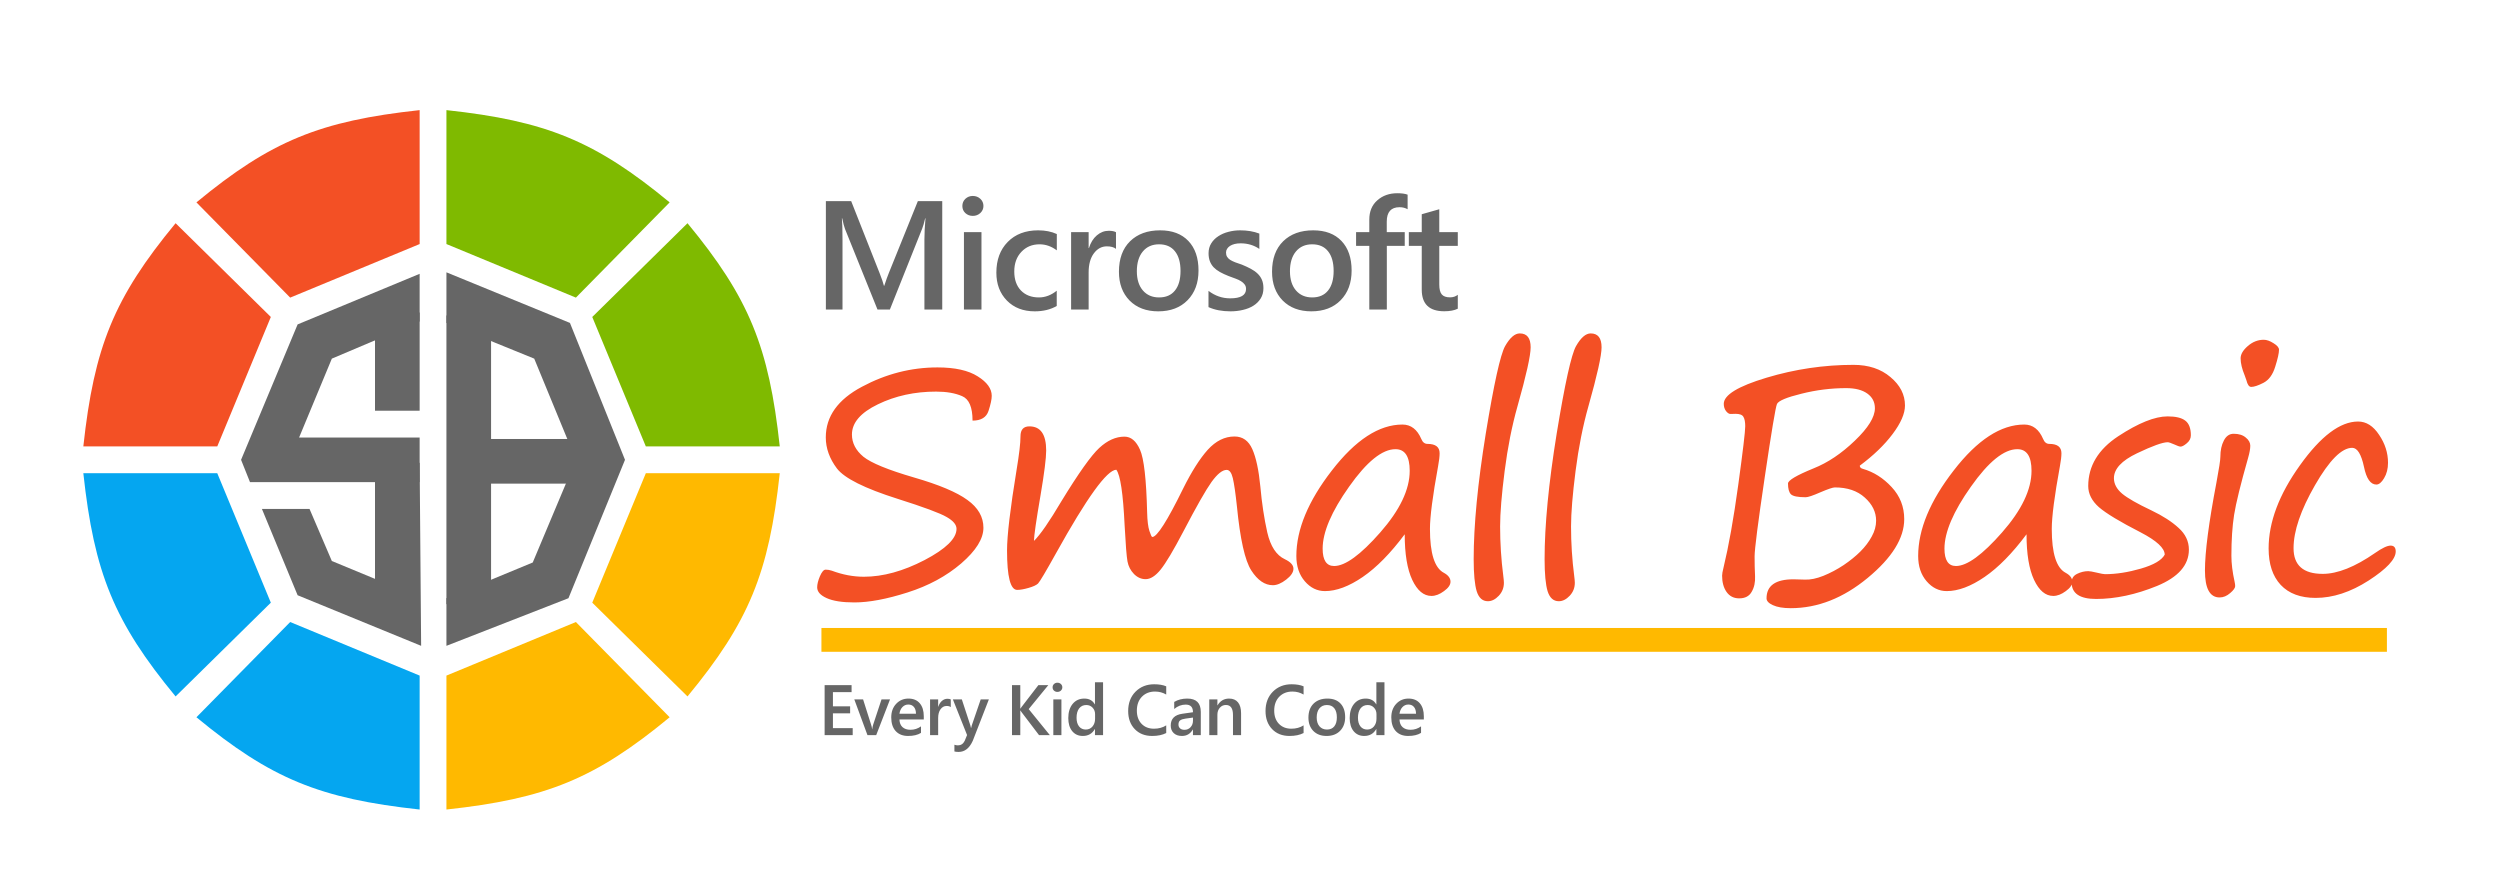 <svg width="280" height="100" viewBox="0 0 840 300" fill="none" xmlns="http://www.w3.org/2000/svg">
<path d="M286.508 247H277.074V230.195H286.133V232.562H279.863V237.32H285.641V239.676H279.863V244.645H286.508V247ZM299.047 235L294.407 247H291.465L287.047 235H290L292.661 243.391C292.864 244.008 292.989 244.547 293.036 245.008H293.071C293.141 244.43 293.25 243.906 293.399 243.438L296.188 235H299.047ZM310.392 241.738H302.212C302.243 242.848 302.583 243.703 303.231 244.305C303.888 244.906 304.786 245.207 305.927 245.207C307.208 245.207 308.384 244.824 309.454 244.059V246.25C308.36 246.938 306.915 247.281 305.118 247.281C303.353 247.281 301.966 246.738 300.958 245.652C299.958 244.559 299.458 243.023 299.458 241.047C299.458 239.18 300.009 237.66 301.11 236.488C302.22 235.309 303.595 234.719 305.235 234.719C306.876 234.719 308.145 235.246 309.044 236.301C309.942 237.355 310.392 238.82 310.392 240.695V241.738ZM307.767 239.816C307.759 238.84 307.528 238.082 307.075 237.543C306.622 236.996 305.997 236.723 305.2 236.723C304.419 236.723 303.755 237.008 303.208 237.578C302.669 238.148 302.337 238.895 302.212 239.816H307.767ZM319.462 237.59C319.134 237.332 318.662 237.203 318.044 237.203C317.24 237.203 316.568 237.566 316.029 238.293C315.49 239.02 315.22 240.008 315.22 241.258V247H312.501V235H315.22V237.473H315.267C315.533 236.629 315.939 235.973 316.486 235.504C317.04 235.027 317.658 234.789 318.337 234.789C318.83 234.789 319.205 234.863 319.462 235.012V237.59ZM332.26 235L326.846 248.922C325.721 251.406 324.143 252.648 322.111 252.648C321.541 252.648 321.064 252.598 320.682 252.496V250.234C321.111 250.375 321.502 250.445 321.853 250.445C322.869 250.445 323.627 249.945 324.127 248.945L324.935 246.977L320.166 235H323.178L326.037 243.719C326.068 243.828 326.139 244.117 326.248 244.586H326.307C326.346 244.406 326.416 244.125 326.518 243.742L329.518 235H332.26ZM352.745 247H349.112L343.265 239.312C343.046 239.023 342.913 238.828 342.866 238.727H342.819V247H340.03V230.195H342.819V238.094H342.866C342.96 237.922 343.093 237.73 343.265 237.52L348.901 230.195H352.241L345.643 238.258L352.745 247ZM355.288 232.48C354.843 232.48 354.46 232.336 354.14 232.047C353.827 231.758 353.671 231.391 353.671 230.945C353.671 230.5 353.827 230.129 354.14 229.832C354.46 229.535 354.843 229.387 355.288 229.387C355.749 229.387 356.14 229.535 356.46 229.832C356.781 230.129 356.941 230.5 356.941 230.945C356.941 231.367 356.781 231.73 356.46 232.035C356.14 232.332 355.749 232.48 355.288 232.48ZM356.636 247H353.917V235H356.636V247ZM370.629 247H367.91V244.961H367.863C366.988 246.508 365.64 247.281 363.82 247.281C362.344 247.281 361.16 246.746 360.269 245.676C359.387 244.598 358.945 243.133 358.945 241.281C358.945 239.297 359.433 237.707 360.41 236.512C361.394 235.316 362.703 234.719 364.336 234.719C365.953 234.719 367.129 235.367 367.863 236.664H367.91V229.234H370.629V247ZM367.945 241.516V239.945C367.945 239.094 367.668 238.371 367.113 237.777C366.558 237.184 365.851 236.887 364.992 236.887C363.976 236.887 363.176 237.266 362.59 238.023C362.012 238.781 361.723 239.832 361.723 241.176C361.723 242.395 362 243.359 362.555 244.07C363.117 244.773 363.871 245.125 364.816 245.125C365.746 245.125 366.5 244.785 367.078 244.105C367.656 243.418 367.945 242.555 367.945 241.516ZM391.852 246.297C390.587 246.953 389.012 247.281 387.13 247.281C384.692 247.281 382.739 246.512 381.27 244.973C379.802 243.434 379.067 241.414 379.067 238.914C379.067 236.227 379.891 234.055 381.54 232.398C383.196 230.742 385.286 229.914 387.809 229.914C389.434 229.914 390.782 230.145 391.852 230.605V233.371C390.72 232.699 389.47 232.363 388.102 232.363C386.282 232.363 384.805 232.945 383.673 234.109C382.548 235.273 381.985 236.828 381.985 238.773C381.985 240.625 382.512 242.102 383.567 243.203C384.622 244.297 386.009 244.844 387.727 244.844C389.313 244.844 390.688 244.469 391.852 243.719V246.297ZM403.466 247H400.829V245.125H400.783C399.954 246.562 398.74 247.281 397.138 247.281C395.958 247.281 395.033 246.961 394.361 246.32C393.697 245.68 393.365 244.832 393.365 243.777C393.365 241.512 394.669 240.191 397.279 239.816L400.841 239.312C400.841 237.602 400.029 236.746 398.404 236.746C396.974 236.746 395.685 237.238 394.536 238.223V235.844C395.802 235.094 397.263 234.719 398.919 234.719C401.95 234.719 403.466 236.211 403.466 239.195V247ZM400.841 241.105L398.322 241.457C397.54 241.559 396.95 241.75 396.552 242.031C396.161 242.305 395.966 242.789 395.966 243.484C395.966 243.992 396.146 244.41 396.505 244.738C396.872 245.059 397.361 245.219 397.97 245.219C398.798 245.219 399.482 244.93 400.021 244.352C400.568 243.766 400.841 243.031 400.841 242.148V241.105ZM417.002 247H414.283V240.238C414.283 237.996 413.49 236.875 411.904 236.875C411.076 236.875 410.392 237.188 409.853 237.812C409.314 238.43 409.045 239.211 409.045 240.156V247H406.314V235H409.045V236.992H409.092C409.99 235.477 411.287 234.719 412.982 234.719C414.287 234.719 415.283 235.145 415.97 235.996C416.658 236.84 417.002 238.062 417.002 239.664V247ZM438.003 246.297C436.737 246.953 435.163 247.281 433.28 247.281C430.842 247.281 428.889 246.512 427.421 244.973C425.952 243.434 425.217 241.414 425.217 238.914C425.217 236.227 426.042 234.055 427.69 232.398C429.346 230.742 431.436 229.914 433.96 229.914C435.585 229.914 436.932 230.145 438.003 230.605V233.371C436.87 232.699 435.62 232.363 434.253 232.363C432.432 232.363 430.956 232.945 429.823 234.109C428.698 235.273 428.135 236.828 428.135 238.773C428.135 240.625 428.663 242.102 429.717 243.203C430.772 244.297 432.159 244.844 433.878 244.844C435.464 244.844 436.839 244.469 438.003 243.719V246.297ZM445.726 247.281C443.874 247.281 442.394 246.723 441.284 245.605C440.183 244.48 439.632 242.992 439.632 241.141C439.632 239.125 440.206 237.551 441.355 236.418C442.511 235.285 444.066 234.719 446.019 234.719C447.894 234.719 449.355 235.27 450.402 236.371C451.448 237.473 451.972 239 451.972 240.953C451.972 242.867 451.405 244.402 450.273 245.559C449.148 246.707 447.632 247.281 445.726 247.281ZM445.855 236.887C444.792 236.887 443.952 237.258 443.335 238C442.718 238.742 442.409 239.766 442.409 241.07C442.409 242.328 442.722 243.32 443.347 244.047C443.972 244.766 444.808 245.125 445.855 245.125C446.925 245.125 447.745 244.77 448.316 244.059C448.894 243.348 449.183 242.336 449.183 241.023C449.183 239.703 448.894 238.684 448.316 237.965C447.745 237.246 446.925 236.887 445.855 236.887ZM465.179 247H462.461V244.961H462.414C461.539 246.508 460.191 247.281 458.371 247.281C456.894 247.281 455.711 246.746 454.82 245.676C453.937 244.598 453.496 243.133 453.496 241.281C453.496 239.297 453.984 237.707 454.961 236.512C455.945 235.316 457.254 234.719 458.886 234.719C460.504 234.719 461.679 235.367 462.414 236.664H462.461V229.234H465.179V247ZM462.496 241.516V239.945C462.496 239.094 462.218 238.371 461.664 237.777C461.109 237.184 460.402 236.887 459.543 236.887C458.527 236.887 457.726 237.266 457.14 238.023C456.562 238.781 456.273 239.832 456.273 241.176C456.273 242.395 456.55 243.359 457.105 244.07C457.668 244.773 458.422 245.125 459.367 245.125C460.297 245.125 461.05 244.785 461.629 244.105C462.207 243.418 462.496 242.555 462.496 241.516ZM478.41 241.738H470.231C470.262 242.848 470.602 243.703 471.25 244.305C471.906 244.906 472.805 245.207 473.945 245.207C475.227 245.207 476.402 244.824 477.473 244.059V246.25C476.379 246.938 474.934 247.281 473.137 247.281C471.371 247.281 469.985 246.738 468.977 245.652C467.977 244.559 467.477 243.023 467.477 241.047C467.477 239.18 468.027 237.66 469.129 236.488C470.238 235.309 471.613 234.719 473.254 234.719C474.895 234.719 476.164 235.246 477.063 236.301C477.961 237.355 478.41 238.82 478.41 240.695V241.738ZM475.785 239.816C475.777 238.84 475.547 238.082 475.094 237.543C474.641 236.996 474.016 236.723 473.219 236.723C472.438 236.723 471.774 237.008 471.227 237.578C470.688 238.148 470.356 238.895 470.231 239.816H475.785Z" fill="#666666"/>
<line x1="276" y1="215" x2="802" y2="215" stroke="#FFB900" stroke-width="8"/>
<path d="M326.773 141.328C326.773 136.826 325.605 134.083 323.27 133.102C320.934 132.086 318.022 131.578 314.535 131.578C307.358 131.578 300.841 133 294.984 135.844C289.161 138.654 286.25 142.039 286.25 146C286.25 148.844 287.536 151.332 290.109 153.465C292.716 155.564 298.37 157.883 307.07 160.422C315.5 162.859 321.492 165.382 325.047 167.988C328.635 170.561 330.43 173.676 330.43 177.332C330.43 181.022 327.941 185.017 322.965 189.316C317.988 193.582 311.979 196.832 304.938 199.066C297.93 201.301 291.971 202.418 287.062 202.418C282.966 202.418 279.852 201.927 277.719 200.945C275.62 199.997 274.57 198.796 274.57 197.34C274.57 196.324 274.875 195.089 275.484 193.633C276.128 192.143 276.771 191.398 277.414 191.398C278.091 191.398 278.785 191.517 279.496 191.754C283.118 193.108 286.707 193.785 290.262 193.785C296.66 193.785 303.448 191.923 310.625 188.199C317.802 184.441 321.391 180.938 321.391 177.688C321.391 176.299 320.29 174.979 318.09 173.727C315.923 172.44 310.405 170.392 301.535 167.582C290.533 164.095 283.762 160.71 281.223 157.426C278.717 154.108 277.465 150.621 277.465 146.965C277.465 139.923 281.51 134.253 289.602 129.953C297.693 125.62 306.156 123.453 314.992 123.453C320.849 123.453 325.352 124.452 328.5 126.449C331.648 128.413 333.223 130.596 333.223 133C333.223 134.151 332.867 135.827 332.156 138.027C331.445 140.228 329.651 141.328 326.773 141.328ZM375.08 157.832C371.931 157.9 365.194 167.227 354.869 185.812C351.382 192.076 349.351 195.495 348.775 196.07C348.2 196.612 347.133 197.103 345.576 197.543C344.052 197.983 342.783 198.203 341.767 198.203C339.499 198.203 338.365 193.785 338.365 184.949C338.365 179.973 339.431 170.967 341.564 157.934C342.444 152.652 342.884 148.878 342.884 146.609C342.884 144.375 343.883 143.258 345.881 143.258C349.638 143.258 351.517 145.966 351.517 151.383C351.517 153.922 350.891 158.898 349.638 166.312C348.183 174.776 347.438 179.922 347.404 181.75C349.503 179.719 352.584 175.267 356.646 168.395C362.401 158.983 366.633 153.025 369.342 150.52C372.084 147.98 374.911 146.711 377.822 146.711C380.023 146.711 381.766 148.184 383.052 151.129C384.373 154.074 385.168 161.099 385.439 172.203C385.507 174.979 385.761 177.044 386.201 178.398C386.641 179.753 386.963 180.43 387.166 180.43C388.757 180.43 392.21 175.013 397.525 164.18C400.369 158.458 403.128 154.108 405.802 151.129C408.511 148.15 411.507 146.66 414.791 146.66C417.533 146.66 419.53 148.082 420.783 150.926C422.036 153.736 422.933 157.917 423.474 163.469C423.982 169.089 424.761 174.234 425.81 178.906C426.894 183.578 428.857 186.574 431.701 187.895C433.631 188.809 434.595 189.875 434.595 191.094C434.595 192.279 433.783 193.497 432.158 194.75C430.533 196.003 429.043 196.629 427.689 196.629C424.981 196.629 422.56 194.97 420.427 191.652C418.295 188.335 416.687 181.158 415.603 170.121C415.129 165.686 414.672 162.538 414.232 160.676C413.792 158.814 413.098 157.883 412.15 157.883C410.728 157.883 409.036 159.237 407.072 161.945C405.142 164.654 402.011 170.155 397.677 178.449C394.292 184.915 391.719 189.232 389.959 191.398C388.232 193.531 386.556 194.598 384.931 194.598C383.476 194.598 382.172 194.022 381.021 192.871C379.87 191.686 379.142 190.281 378.838 188.656C378.533 186.997 378.211 182.952 377.873 176.52C377.365 165.822 376.434 159.592 375.08 157.832ZM471.984 179.516C467.244 185.88 462.555 190.654 457.917 193.836C453.279 197.018 449.031 198.609 445.171 198.609C442.565 198.609 440.313 197.509 438.417 195.309C436.522 193.108 435.574 190.281 435.574 186.828C435.574 177.924 439.552 168.344 447.507 158.086C455.463 147.794 463.368 142.648 471.222 142.648C474.066 142.648 476.182 144.273 477.57 147.523C478.01 148.607 478.704 149.148 479.652 149.148C482.36 149.148 483.714 150.198 483.714 152.297C483.714 153.346 483.545 154.785 483.206 156.613C481.378 166.6 480.464 173.642 480.464 177.738C480.464 185.931 482.022 190.84 485.136 192.465C486.626 193.277 487.371 194.276 487.371 195.461C487.371 196.51 486.643 197.56 485.187 198.609C483.731 199.693 482.326 200.234 480.972 200.234C478.365 200.234 476.216 198.44 474.523 194.852C472.83 191.263 471.984 186.151 471.984 179.516ZM468.886 150.926C464.417 150.926 459.221 155.124 453.296 163.52C447.372 171.882 444.41 178.822 444.41 184.34C444.41 188.233 445.696 190.18 448.269 190.18C451.993 190.18 457.156 186.422 463.757 178.906C470.359 171.391 473.66 164.484 473.66 158.188C473.66 153.346 472.068 150.926 468.886 150.926ZM510.642 112.027C513.079 112.027 514.298 113.585 514.298 116.699C514.298 119.475 512.825 126.077 509.88 136.504C508.018 143.072 506.579 150.316 505.564 158.238C504.548 166.16 504.04 172.372 504.04 176.875C504.04 182.461 504.396 188.013 505.107 193.531C505.242 194.581 505.31 195.342 505.31 195.816C505.31 197.509 504.734 198.965 503.583 200.184C502.432 201.402 501.213 202.012 499.927 202.012C498.133 202.012 496.88 200.895 496.169 198.66C495.492 196.426 495.154 192.82 495.154 187.844C495.154 176.503 496.508 162.453 499.216 145.695C501.958 128.938 504.125 119.137 505.716 116.293C507.341 113.449 508.983 112.027 510.642 112.027ZM534.472 112.027C536.909 112.027 538.128 113.585 538.128 116.699C538.128 119.475 536.655 126.077 533.71 136.504C531.848 143.072 530.409 150.316 529.393 158.238C528.378 166.16 527.87 172.372 527.87 176.875C527.87 182.461 528.225 188.013 528.936 193.531C529.072 194.581 529.14 195.342 529.14 195.816C529.14 197.509 528.564 198.965 527.413 200.184C526.262 201.402 525.043 202.012 523.757 202.012C521.962 202.012 520.71 200.895 519.999 198.66C519.322 196.426 518.983 192.82 518.983 187.844C518.983 176.503 520.337 162.453 523.046 145.695C525.788 128.938 527.955 119.137 529.546 116.293C531.171 113.449 532.813 112.027 534.472 112.027ZM624.889 156.461C624.889 157.003 625.228 157.358 625.905 157.527C629.561 158.577 632.794 160.625 635.604 163.672C638.414 166.685 639.819 170.273 639.819 174.438C639.819 180.836 635.722 187.421 627.53 194.191C619.337 200.962 610.721 204.348 601.682 204.348C599.143 204.348 597.146 204.009 595.69 203.332C594.268 202.689 593.557 201.927 593.557 201.047C593.557 196.781 596.57 194.648 602.596 194.648C603.442 194.648 604.746 194.682 606.506 194.75C608.3 194.818 610.349 194.395 612.651 193.48C614.987 192.533 617.255 191.331 619.455 189.875C621.656 188.385 623.535 186.862 625.092 185.305C626.683 183.714 627.953 182.038 628.901 180.277C629.883 178.517 630.373 176.74 630.373 174.945C630.373 172.034 629.104 169.444 626.565 167.176C624.06 164.908 620.708 163.773 616.51 163.773C615.833 163.773 614.225 164.315 611.686 165.398C609.147 166.516 607.488 167.074 606.709 167.074C604.069 167.074 602.41 166.736 601.733 166.059C601.09 165.382 600.768 164.18 600.768 162.453C600.768 161.404 603.629 159.711 609.35 157.375C614.123 155.479 618.745 152.382 623.213 148.082C627.716 143.783 629.967 140.143 629.967 137.164C629.967 135.099 629.121 133.457 627.428 132.238C625.735 131.02 623.366 130.41 620.319 130.41C615.274 130.41 610.264 131.036 605.287 132.289C600.311 133.508 597.569 134.659 597.061 135.742C596.587 136.826 595.216 145.035 592.948 160.371C590.679 175.673 589.545 184.526 589.545 186.93C589.545 189.299 589.596 191.517 589.698 193.582C589.799 195.613 589.427 197.357 588.58 198.812C587.768 200.302 586.363 201.047 584.366 201.047C582.537 201.047 581.116 200.319 580.1 198.863C579.118 197.441 578.627 195.63 578.627 193.43C578.627 192.854 578.78 191.974 579.084 190.789C580.845 183.51 582.504 174.201 584.061 162.859C585.618 151.518 586.397 144.967 586.397 143.207C586.397 141.785 586.194 140.736 585.787 140.059C585.415 139.382 584.535 139.043 583.147 139.043C582.605 139.043 582.064 139.06 581.522 139.094C581.014 139.128 580.489 138.806 579.948 138.129C579.44 137.452 579.186 136.639 579.186 135.691C579.186 132.712 583.976 129.784 593.557 126.906C603.138 124.029 612.871 122.59 622.756 122.59C627.834 122.59 631.981 123.961 635.198 126.703C638.448 129.411 640.073 132.594 640.073 136.25C640.073 138.958 638.685 142.158 635.909 145.848C633.166 149.504 629.493 153.042 624.889 156.461ZM680.914 179.516C676.175 185.88 671.486 190.654 666.848 193.836C662.21 197.018 657.961 198.609 654.102 198.609C651.495 198.609 649.244 197.509 647.348 195.309C645.452 193.108 644.504 190.281 644.504 186.828C644.504 177.924 648.482 168.344 656.438 158.086C664.393 147.794 672.298 142.648 680.152 142.648C682.996 142.648 685.112 144.273 686.5 147.523C686.94 148.607 687.634 149.148 688.582 149.148C691.29 149.148 692.645 150.198 692.645 152.297C692.645 153.346 692.475 154.785 692.137 156.613C690.309 166.6 689.395 173.642 689.395 177.738C689.395 185.931 690.952 190.84 694.066 192.465C695.556 193.277 696.301 194.276 696.301 195.461C696.301 196.51 695.573 197.56 694.117 198.609C692.662 199.693 691.257 200.234 689.902 200.234C687.296 200.234 685.146 198.44 683.453 194.852C681.761 191.263 680.914 186.151 680.914 179.516ZM677.816 150.926C673.348 150.926 668.151 155.124 662.227 163.52C656.302 171.882 653.34 178.822 653.34 184.34C653.34 188.233 654.626 190.18 657.199 190.18C660.923 190.18 666.086 186.422 672.688 178.906C679.289 171.391 682.59 164.484 682.59 158.188C682.59 153.346 680.999 150.926 677.816 150.926ZM727.342 186.371C727.342 184.171 724.633 181.665 719.217 178.855C712.344 175.335 707.689 172.525 705.252 170.426C702.848 168.293 701.646 165.923 701.646 163.316C701.646 156.579 705.015 150.993 711.752 146.559C718.523 142.124 724.041 139.906 728.306 139.906C731.049 139.906 733.029 140.38 734.248 141.328C735.5 142.276 736.127 143.918 736.127 146.254C736.127 147.303 735.67 148.201 734.756 148.945C733.875 149.69 733.181 150.062 732.674 150.062C732.301 150.062 731.573 149.809 730.49 149.301C729.407 148.827 728.696 148.59 728.357 148.59C726.665 148.59 723.228 149.826 718.049 152.297C712.869 154.768 710.279 157.561 710.279 160.676C710.279 162.572 711.193 164.298 713.021 165.855C714.849 167.379 718.133 169.258 722.873 171.492C726.698 173.32 729.745 175.284 732.013 177.383C734.316 179.448 735.467 181.885 735.467 184.695C735.467 189.875 731.895 193.938 724.752 196.883C717.609 199.794 710.787 201.25 704.287 201.25C698.803 201.25 696.06 199.388 696.06 195.664C696.06 194.378 696.67 193.43 697.888 192.82C699.141 192.211 700.394 191.906 701.646 191.906C702.154 191.906 703.119 192.076 704.541 192.414C705.929 192.753 706.843 192.922 707.283 192.922C711.041 192.922 715.069 192.296 719.369 191.043C723.668 189.79 726.326 188.233 727.342 186.371ZM756.402 130.004C755.691 130.004 755.149 129.242 754.777 127.719C754.641 127.245 754.455 126.72 754.218 126.145C753.304 123.944 752.847 122.031 752.847 120.406C752.847 119.052 753.643 117.681 755.234 116.293C756.859 114.871 758.653 114.16 760.617 114.16C761.599 114.16 762.699 114.549 763.918 115.328C765.136 116.073 765.746 116.801 765.746 117.512C765.746 118.629 765.322 120.525 764.476 123.199C763.664 125.874 762.343 127.685 760.515 128.633C758.721 129.547 757.35 130.004 756.402 130.004ZM749.75 186.727C749.75 189.299 750.105 192.194 750.816 195.41C750.951 196.02 751.019 196.527 751.019 196.934C751.019 197.543 750.461 198.322 749.343 199.27C748.226 200.251 747.041 200.742 745.789 200.742C742.505 200.742 740.863 197.729 740.863 191.703C740.863 185.474 742.149 175.622 744.722 162.148C745.602 157.443 746.043 154.548 746.043 153.465C746.043 151.332 746.432 149.521 747.211 148.031C747.989 146.508 749.089 145.746 750.511 145.746C752.238 145.746 753.592 146.169 754.574 147.016C755.589 147.828 756.097 148.742 756.097 149.758C756.097 150.773 755.86 152.111 755.386 153.77C752.847 162.707 751.273 169.105 750.664 172.965C750.054 176.824 749.75 181.411 749.75 186.727ZM778.048 200.895C772.97 200.895 769.06 199.439 766.318 196.527C763.609 193.616 762.255 189.536 762.255 184.289C762.255 175.453 765.759 166.143 772.767 156.359C779.775 146.542 786.292 141.633 792.318 141.633C795.06 141.633 797.413 143.122 799.376 146.102C801.374 149.047 802.372 152.178 802.372 155.496C802.372 157.493 801.932 159.22 801.052 160.676C800.206 162.098 799.342 162.809 798.462 162.809C796.499 162.809 795.111 160.828 794.298 156.867C793.384 152.602 792.064 150.469 790.337 150.469C786.816 150.469 782.652 154.65 777.845 163.012C773.038 171.374 770.634 178.432 770.634 184.188C770.634 189.943 773.901 192.82 780.435 192.82C785.411 192.82 791.268 190.484 798.005 185.812C800.375 184.154 802.118 183.324 803.236 183.324C804.387 183.324 804.962 183.984 804.962 185.305C804.962 187.878 801.932 191.128 795.872 195.055C789.812 198.948 783.871 200.895 778.048 200.895Z" fill="#F35025"/>
<path d="M316.596 104H310.604V80.438C310.604 78.508 310.722 76.147 310.959 73.353H310.857C310.485 74.945 310.155 76.087 309.867 76.781L299 104H294.836L283.943 76.984C283.639 76.189 283.317 74.978 282.979 73.353H282.877C283.012 74.809 283.08 77.188 283.08 80.488V104H277.494V67.59H286L295.572 91.838C296.3 93.7 296.774 95.088 296.994 96.002H297.121C297.747 94.089 298.255 92.667 298.645 91.736L308.395 67.59H316.596V104ZM326.855 72.541C325.89 72.541 325.06 72.228 324.366 71.602C323.689 70.975 323.351 70.18 323.351 69.215C323.351 68.25 323.689 67.446 324.366 66.803C325.06 66.159 325.89 65.838 326.855 65.838C327.853 65.838 328.7 66.159 329.394 66.803C330.088 67.446 330.435 68.25 330.435 69.215C330.435 70.129 330.088 70.916 329.394 71.576C328.7 72.219 327.853 72.541 326.855 72.541ZM329.774 104H323.884V78H329.774V104ZM355.065 102.807C352.982 104.008 350.52 104.609 347.676 104.609C343.816 104.609 340.702 103.408 338.332 101.004C335.962 98.583 334.777 95.452 334.777 91.609C334.777 87.327 336.047 83.891 338.586 81.301C341.142 78.694 344.553 77.391 348.818 77.391C351.188 77.391 353.279 77.805 355.09 78.635V84.119C353.279 82.765 351.349 82.088 349.301 82.088C346.813 82.088 344.773 82.934 343.182 84.627C341.591 86.303 340.795 88.503 340.795 91.228C340.795 93.92 341.54 96.044 343.029 97.602C344.536 99.159 346.55 99.938 349.072 99.938C351.188 99.938 353.186 99.184 355.065 97.678V102.807ZM374.972 83.611C374.261 83.053 373.237 82.773 371.9 82.773C370.156 82.773 368.7 83.561 367.532 85.135C366.364 86.709 365.78 88.85 365.78 91.559V104H359.89V78H365.78V83.357H365.882C366.457 81.529 367.338 80.107 368.523 79.092C369.724 78.059 371.062 77.543 372.534 77.543C373.601 77.543 374.413 77.704 374.972 78.025V83.611ZM389.166 104.609C385.154 104.609 381.947 103.399 379.543 100.979C377.156 98.541 375.963 95.316 375.963 91.305C375.963 86.938 377.207 83.527 379.695 81.072C382.201 78.618 385.569 77.391 389.801 77.391C393.863 77.391 397.029 78.584 399.297 80.971C401.565 83.357 402.699 86.667 402.699 90.898C402.699 95.046 401.472 98.372 399.018 100.877C396.58 103.365 393.296 104.609 389.166 104.609ZM389.445 82.088C387.143 82.088 385.324 82.892 383.986 84.5C382.649 86.108 381.981 88.326 381.981 91.152C381.981 93.878 382.658 96.027 384.012 97.602C385.366 99.159 387.177 99.938 389.445 99.938C391.764 99.938 393.542 99.167 394.777 97.627C396.03 96.087 396.656 93.894 396.656 91.051C396.656 88.19 396.03 85.981 394.777 84.424C393.542 82.867 391.764 82.088 389.445 82.088ZM406.052 103.188V97.728C408.252 99.404 410.682 100.242 413.339 100.242C416.894 100.242 418.671 99.193 418.671 97.094C418.671 96.501 418.519 96.002 418.214 95.596C417.909 95.172 417.495 94.8 416.97 94.478C416.462 94.157 415.853 93.869 415.142 93.615C414.448 93.361 413.669 93.074 412.806 92.752C411.739 92.329 410.775 91.88 409.911 91.406C409.065 90.932 408.354 90.399 407.779 89.807C407.22 89.197 406.797 88.512 406.509 87.75C406.221 86.988 406.077 86.1 406.077 85.084C406.077 83.831 406.374 82.731 406.966 81.783C407.558 80.818 408.354 80.014 409.353 79.371C410.351 78.711 411.486 78.22 412.755 77.898C414.025 77.56 415.336 77.391 416.691 77.391C419.094 77.391 421.244 77.755 423.14 78.482V83.637C421.312 82.384 419.213 81.758 416.843 81.758C416.098 81.758 415.421 81.834 414.812 81.986C414.219 82.139 413.711 82.35 413.288 82.621C412.865 82.892 412.535 83.222 412.298 83.611C412.061 83.984 411.943 84.398 411.943 84.856C411.943 85.414 412.061 85.888 412.298 86.277C412.535 86.667 412.882 87.014 413.339 87.318C413.813 87.606 414.372 87.877 415.015 88.131C415.675 88.368 416.428 88.63 417.275 88.918C418.392 89.375 419.39 89.841 420.271 90.314C421.168 90.788 421.93 91.33 422.556 91.939C423.182 92.532 423.665 93.226 424.003 94.022C424.342 94.8 424.511 95.731 424.511 96.814C424.511 98.135 424.206 99.286 423.597 100.268C422.988 101.249 422.175 102.062 421.159 102.705C420.144 103.348 418.967 103.822 417.63 104.127C416.31 104.449 414.913 104.609 413.441 104.609C410.597 104.609 408.134 104.135 406.052 103.188ZM440.61 104.609C436.598 104.609 433.39 103.399 430.987 100.979C428.6 98.541 427.406 95.316 427.406 91.305C427.406 86.938 428.651 83.527 431.139 81.072C433.644 78.618 437.013 77.391 441.244 77.391C445.307 77.391 448.472 78.584 450.74 80.971C453.009 83.357 454.143 86.667 454.143 90.898C454.143 95.046 452.916 98.372 450.461 100.877C448.024 103.365 444.74 104.609 440.61 104.609ZM440.889 82.088C438.587 82.088 436.767 82.892 435.43 84.5C434.093 86.108 433.424 88.326 433.424 91.152C433.424 93.878 434.101 96.027 435.455 97.602C436.809 99.159 438.621 99.938 440.889 99.938C443.208 99.938 444.985 99.167 446.221 97.627C447.474 96.087 448.1 93.894 448.1 91.051C448.1 88.19 447.474 85.981 446.221 84.424C444.985 82.867 443.208 82.088 440.889 82.088ZM472.958 70.307C472.163 69.85 471.257 69.621 470.241 69.621C467.381 69.621 465.95 71.238 465.95 74.471V78H471.993V82.621H465.976V104H460.085V82.621H455.642V78H460.085V73.785C460.085 71.043 460.982 68.885 462.777 67.311C464.571 65.719 466.814 64.924 469.505 64.924C470.961 64.924 472.112 65.085 472.958 65.406V70.307ZM489.819 103.721C488.668 104.296 487.153 104.584 485.274 104.584C480.229 104.584 477.707 102.163 477.707 97.322V82.621H473.366V78H477.707V71.982L483.598 70.307V78H489.819V82.621H483.598V95.621C483.598 97.162 483.877 98.262 484.436 98.922C484.994 99.582 485.925 99.912 487.229 99.912C488.228 99.912 489.091 99.624 489.819 99.049V103.721Z" fill="#666666"/>
<path d="M193.5 100L225 68C199.97 47.344 183.51 40.635 150 37V82L193.5 100Z" fill="#7FBA00"/>
<path d="M97.5 100L66 68C91.03 47.344 107.49 40.635 141 37V82L97.5 100Z" fill="#F35025"/>
<path d="M193.5 209L225 241C199.97 261.656 183.51 268.365 150 272V227L193.5 209Z" fill="#FFB900"/>
<path d="M97.5 209L66 241C91.03 261.656 107.49 268.365 141 272V227L97.5 209Z" fill="#05A6F0"/>
<path d="M91 106.5L59 75C38.344 100.03 31.635 116.49 28 150H73L91 106.5Z" fill="#F35025"/>
<path d="M199 106.5L231 75C251.656 100.03 258.365 116.49 262 150H217L199 106.5Z" fill="#7FBA00"/>
<path d="M91 202.5L59 234C38.344 208.97 31.635 192.51 28 159H73L91 202.5Z" fill="#05A6F0"/>
<path d="M199 202.5L231 234C251.656 208.97 258.365 192.51 262 159H217L199 202.5Z" fill="#FFB900"/>
<path d="M104 171H88L100 200L141.5 217L141 155.5H126V194.5L111.5 188.5L104 171Z" fill="#666666"/>
<path d="M141 92V108L111.5 120.5L100.5 147H141V162H84L81 154.5L100 109L141 92Z" fill="#666666"/>
<path d="M191.5 108.5L150 91.5V108.5L179.5 120.5L193.5 154.5L179 189L150 201V217L191 201L210 154.5L191.5 108.5Z" fill="#666666"/>
<rect x="126" y="105" width="15" height="33" fill="#666666"/>
<rect x="157" y="162.5" width="15" height="46" transform="rotate(-90 157 162.5)" fill="#666666"/>
<rect x="150" y="106" width="15" height="97" fill="#666666"/>
</svg>
